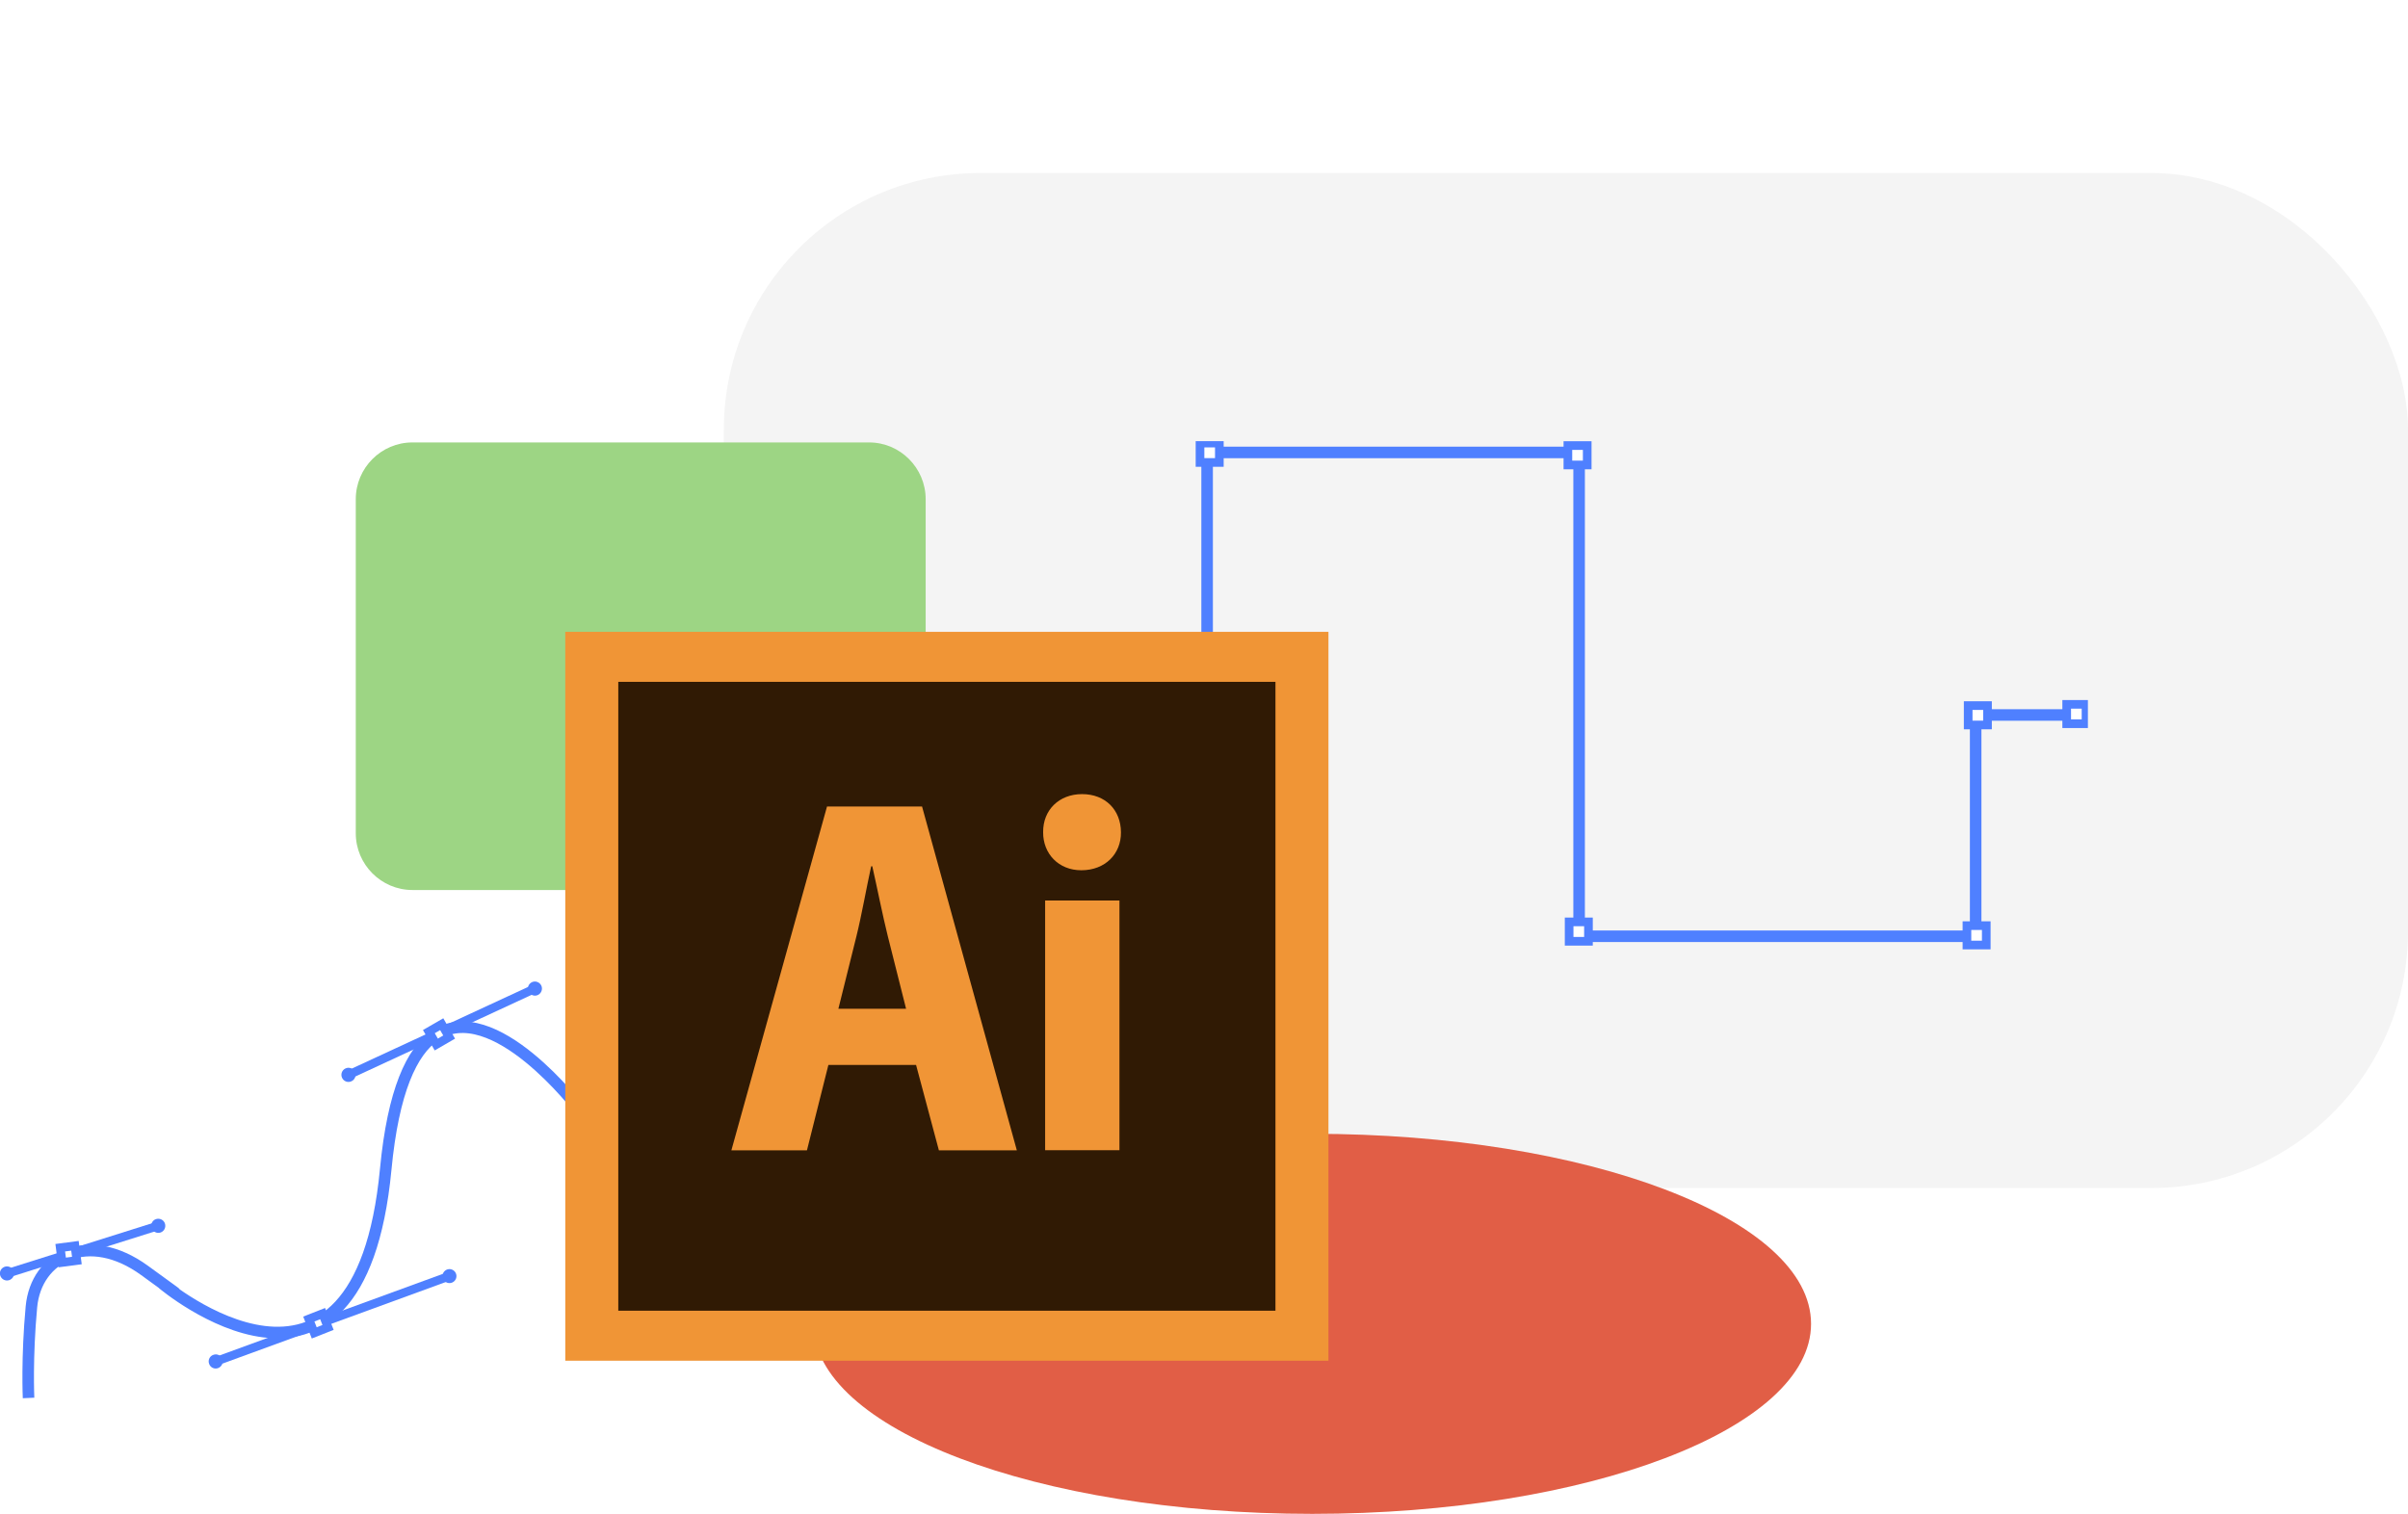<svg width="835" height="525" viewBox="0 0 835 525" fill="none" xmlns="http://www.w3.org/2000/svg">
<rect width="835" height="525" fill="white"/>
<rect x="251" y="60" width="584" height="352" rx="89" fill="#F4F4F4"/>
<g clip-path="url(#clip0)">
<path d="M418.582 223.801V156.902H547.573V324.692H685.082V247.951H720.108" stroke="#4F80FF" stroke-width="4" stroke-miterlimit="10"/>
<path d="M550.384 154.518H543.682V161.238H550.384V154.518Z" fill="white" stroke="#4F80FF" stroke-width="3" stroke-miterlimit="10"/>
<path d="M422.82 153.65H416.117V160.371H422.82V153.65Z" fill="white" stroke="#4F80FF" stroke-width="3" stroke-miterlimit="10"/>
<path d="M550.816 319.706H544.113V326.427H550.816V319.706Z" fill="white" stroke="#4F80FF" stroke-width="3" stroke-miterlimit="10"/>
<path d="M688.758 321.007H682.056V327.727H688.758V321.007Z" fill="white" stroke="#4F80FF" stroke-width="3" stroke-miterlimit="10"/>
<path d="M689.19 244.699H682.487V251.419H689.19V244.699Z" fill="white" stroke="#4F80FF" stroke-width="3" stroke-miterlimit="10"/>
<path d="M723.352 244.266H716.649V250.986H723.352V244.266Z" fill="white" stroke="#4F80FF" stroke-width="3" stroke-miterlimit="10"/>
<path d="M200.946 384.785C200.946 384.785 171.022 345.287 150.742 359.204C142.828 364.624 136.342 378.238 133.748 405.553C124.451 502.758 56.388 445.181 56.388 445.181C56.388 445.181 69.317 454.502 50.074 440.541C30.832 426.581 12.54 435.555 10.897 453.202C9.254 470.848 9.903 484.808 9.903 484.808" stroke="#4F80FF" stroke-width="4" stroke-miterlimit="10"/>
<path d="M74.679 472.191L155.974 442.492" stroke="#4F80FF" stroke-width="3" stroke-miterlimit="10"/>
<path d="M75.63 474.446C74.376 474.923 72.95 474.273 72.517 472.972C72.041 471.715 72.69 470.284 73.987 469.85C75.241 469.373 76.668 470.024 77.101 471.324C77.533 472.582 76.885 473.969 75.63 474.446Z" fill="#4F80FF"/>
<path d="M156.929 444.725C158.129 444.132 158.623 442.677 158.032 441.474C157.441 440.271 155.99 439.775 154.79 440.368C153.59 440.96 153.096 442.415 153.687 443.619C154.278 444.822 155.729 445.317 156.929 444.725Z" fill="#4F80FF"/>
<path d="M120.731 372.818L185.594 342.772" stroke="#4F80FF" stroke-width="3" stroke-miterlimit="10"/>
<path d="M121.856 374.986C120.645 375.55 119.175 375.029 118.612 373.772C118.05 372.558 118.569 371.084 119.823 370.52C121.034 369.957 122.504 370.477 123.066 371.734C123.629 372.948 123.11 374.422 121.856 374.986Z" fill="#4F80FF"/>
<path d="M186.502 345.07C187.713 344.506 188.275 343.032 187.713 341.818C187.151 340.604 185.68 340.041 184.47 340.604C183.259 341.168 182.697 342.642 183.259 343.856C183.821 345.07 185.291 345.634 186.502 345.07Z" fill="#4F80FF"/>
<path d="M2.335 441.669L55.004 425.063" stroke="#4F80FF" stroke-width="3" stroke-miterlimit="10"/>
<path d="M3.156 443.966C1.859 444.357 0.519 443.663 0.086 442.362C-0.346 441.062 0.389 439.717 1.686 439.284C2.983 438.894 4.324 439.587 4.756 440.888C5.189 442.189 4.454 443.533 3.156 443.966Z" fill="#4F80FF"/>
<path d="M55.609 427.448C56.906 427.057 57.598 425.67 57.209 424.369C56.82 423.069 55.436 422.375 54.139 422.765C52.841 423.155 52.15 424.543 52.539 425.843C52.971 427.144 54.355 427.838 55.609 427.448Z" fill="#4F80FF"/>
<path d="M153.17 355.185L148.714 357.764L151.287 362.232L155.743 359.653L153.17 355.185Z" fill="white" stroke="#4F80FF" stroke-width="3" stroke-miterlimit="10"/>
<path d="M111.875 455.551L107.085 457.437L108.966 462.239L113.755 460.353L111.875 455.551Z" fill="white" stroke="#4F80FF" stroke-width="3" stroke-miterlimit="10"/>
<path d="M25.99 432.031L20.888 432.702L21.557 437.817L26.659 437.146L25.99 432.031Z" fill="white" stroke="#4F80FF" stroke-width="3" stroke-miterlimit="10"/>
<path d="M301.353 308.65H143.001C132.191 308.65 123.369 299.806 123.369 288.966V173.118C123.369 162.278 132.191 153.434 143.001 153.434H301.353C312.164 153.434 320.985 162.278 320.985 173.118V288.966C320.985 299.806 312.12 308.65 301.353 308.65Z" fill="#9DD584"/>
<path d="M455.035 525C550.563 525 628.003 495.495 628.003 459.098C628.003 422.701 550.563 393.196 455.035 393.196C359.508 393.196 282.067 422.701 282.067 459.098C282.067 495.495 359.508 525 455.035 525Z" fill="#E15E46"/>
<path d="M460.656 219.119H196.016V471.888H460.656V219.119Z" fill="#F09536"/>
<path d="M442.279 236.461H214.394V454.545H442.279V236.461Z" fill="#301A04"/>
<path d="M287.256 369.306L279.819 398.919H253.614L286.781 279.688H319.731L352.595 398.919H325.569L317.656 369.306H287.256V369.306ZM314.196 349.839L307.84 324.605C306.067 317.495 304.121 307.653 302.478 300.412H302.088C300.489 307.696 298.716 317.712 296.986 324.649L290.716 349.839H314.196Z" fill="#F09536"/>
<path d="M388.702 288.62C388.788 296.077 383.296 301.8 374.951 301.8C367.081 301.8 361.676 296.077 361.719 288.62C361.632 280.902 367.254 275.396 375.21 275.396C383.297 275.396 388.659 280.859 388.702 288.62ZM362.411 398.875V312.292H388.183V398.875H362.411V398.875Z" fill="#F09536"/>
</g>
<defs>
<clipPath id="clip0">
<rect width="724" height="372" fill="white" transform="translate(0 153)"/>
</clipPath>
</defs>
</svg>
